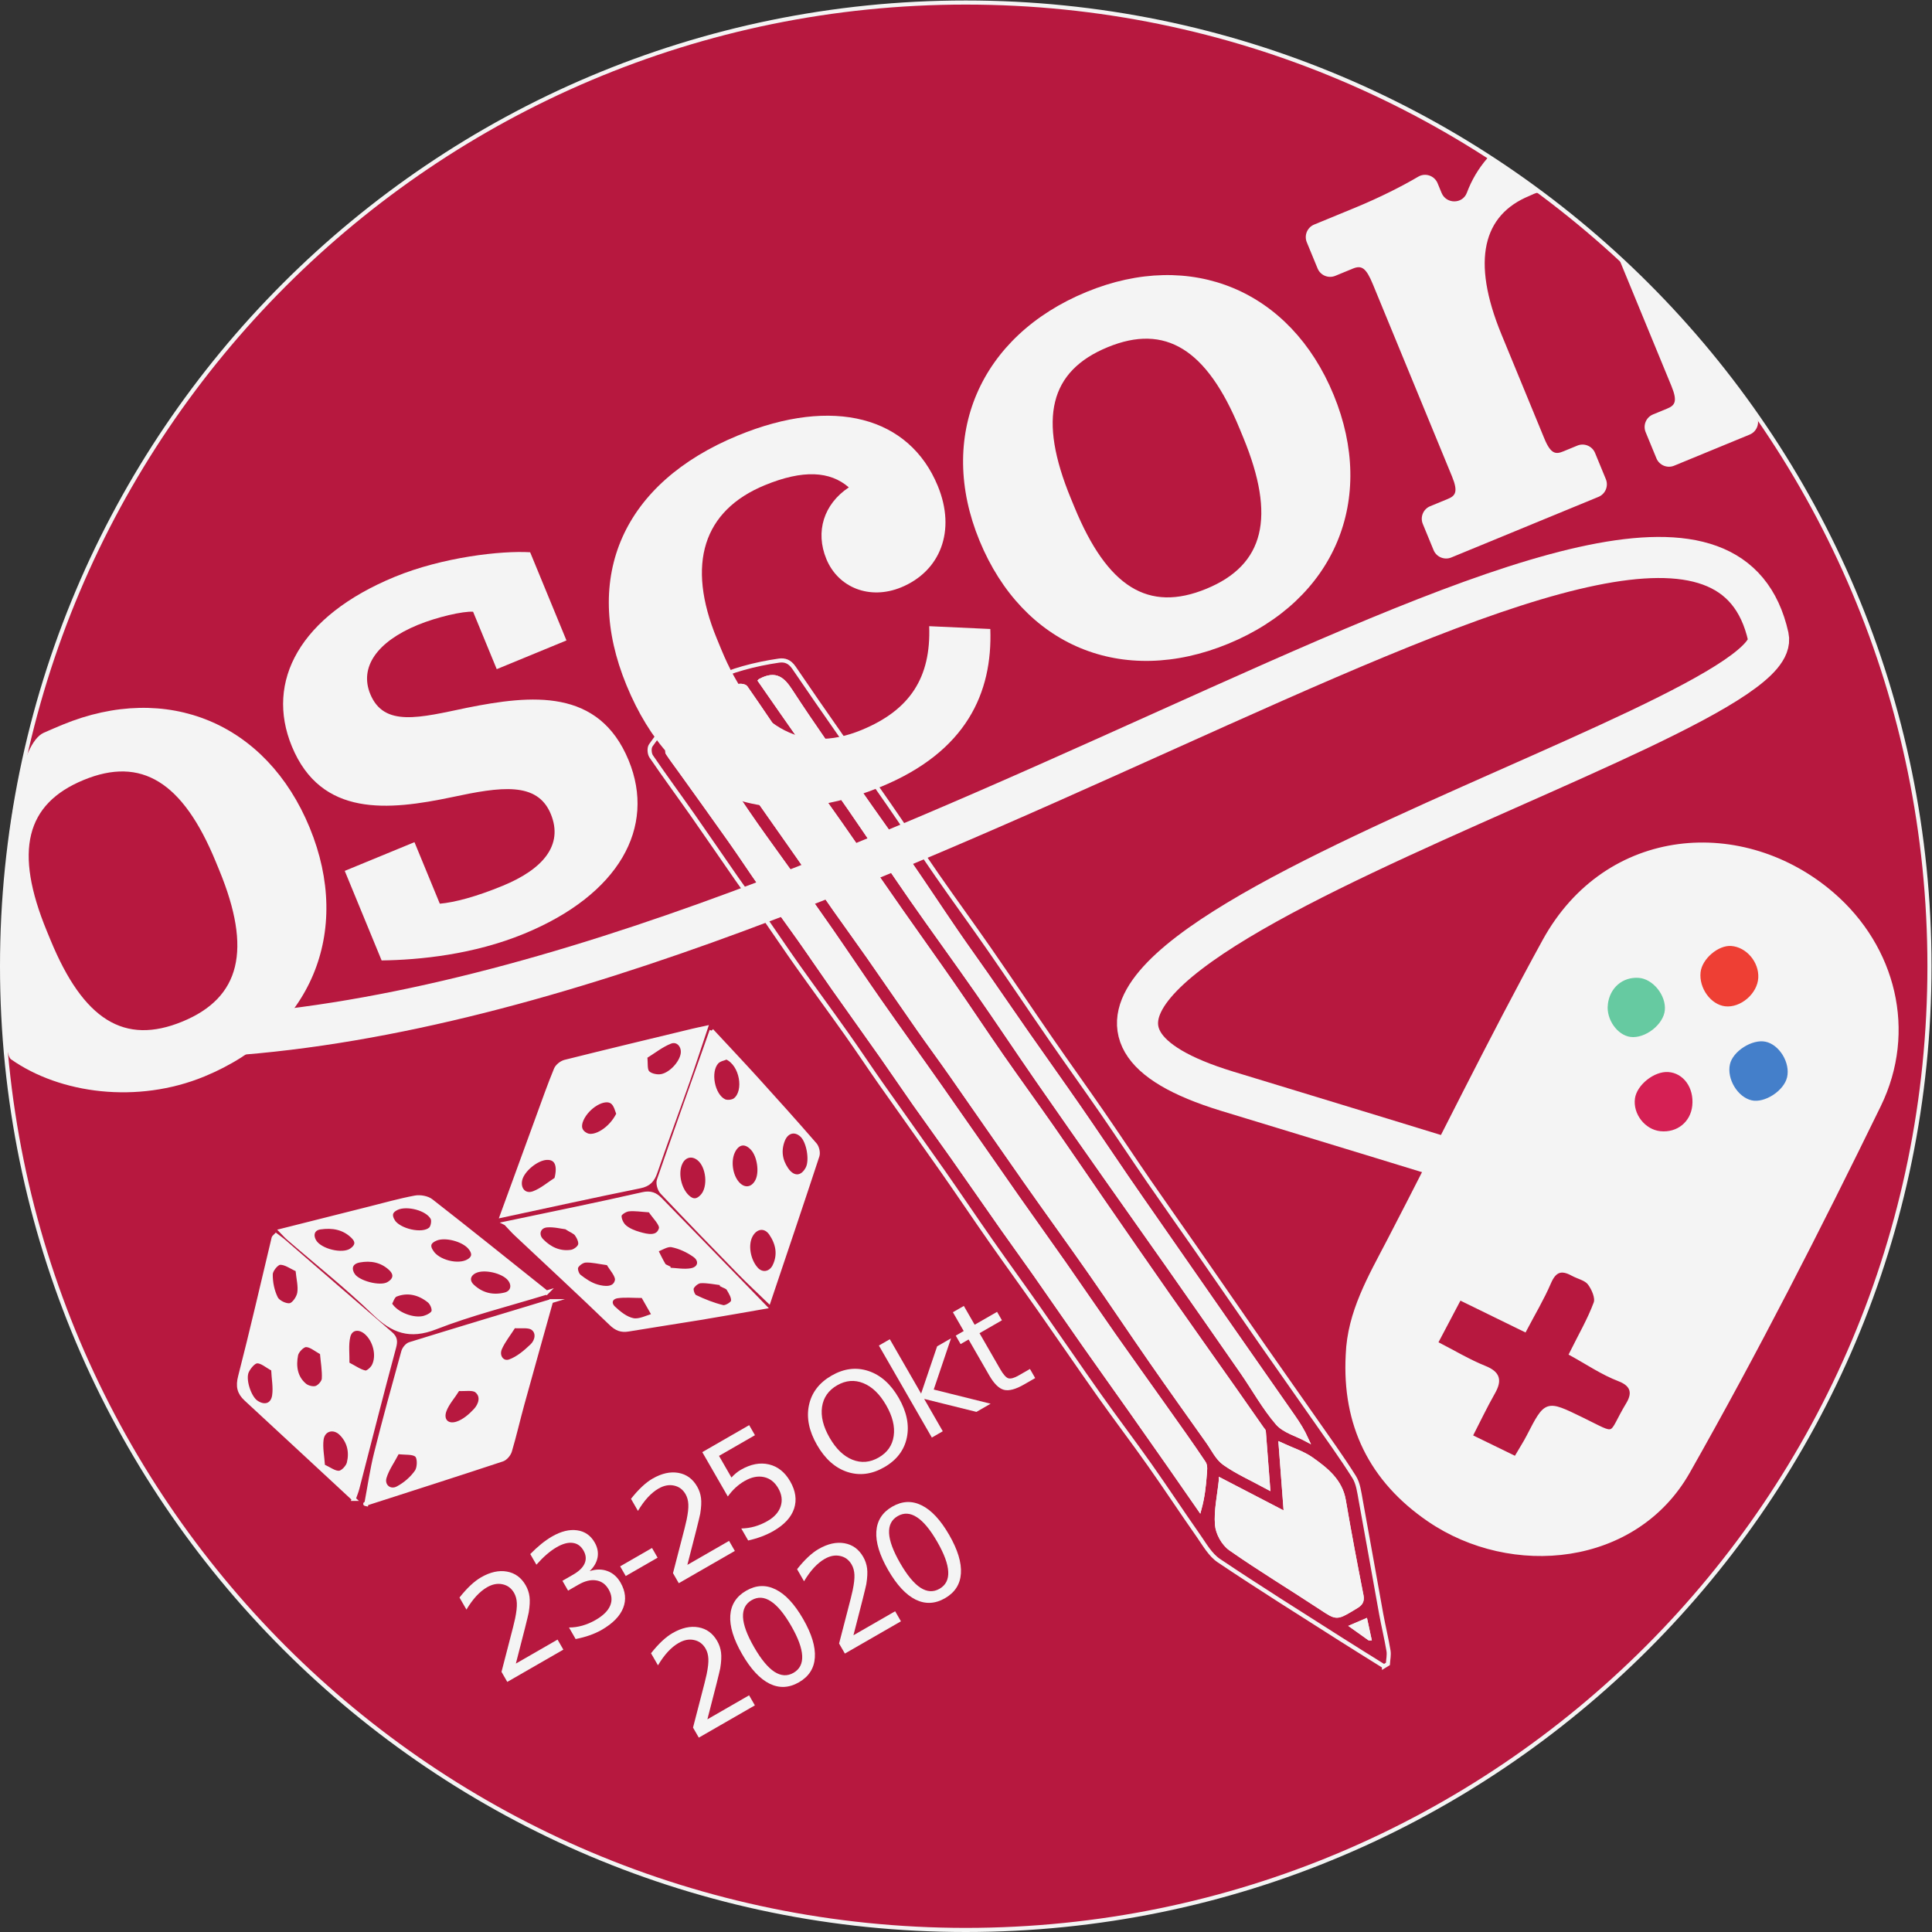 <?xml version="1.0" encoding="UTF-8" standalone="no"?>
<svg
   xmlns:dc="http://purl.org/dc/elements/1.1/"
   xmlns:cc="http://creativecommons.org/ns#"
   xmlns:rdf="http://www.w3.org/1999/02/22-rdf-syntax-ns#"
   xmlns:svg="http://www.w3.org/2000/svg"
   xmlns="http://www.w3.org/2000/svg"
   viewBox="0 0 626.84 626.84"
   height="626.84"
   width="626.84"
   xml:space="preserve"
   id="svg2"
   version="1.1"><rect x="0" y="0" width="626.84" height="626.84" fill="#333333" stroke="none"/><defs
     id="defs6" /><g
     transform="matrix(1.333,0,0,-1.333,0,626.84)"
     id="g10"><g
       transform="scale(0.1)"
       id="g12"><path
         id="path14"
         style="fill:#b7183f;fill-opacity:1;fill-rule:nonzero;stroke:none"
         d="M 2350.66,4696.32 C 1055.19,4696.32 5,3646.13 5,2350.66 5,1055.18 1055.19,5 2350.66,5 c 1295.47,0 2345.66,1050.18 2345.66,2345.66 0,1295.47 -1050.19,2345.66 -2345.66,2345.66" /><path
         id="path16"
         style="fill:none;stroke:#f4f4f4;stroke-width:10;stroke-linecap:butt;stroke-linejoin:miter;stroke-miterlimit:10;stroke-dasharray:none;stroke-opacity:1"
         d="M 2350.66,4696.32 C 1055.19,4696.32 5,3646.13 5,2350.66 5,1055.18 1055.19,5 2350.66,5 c 1295.47,0 2345.66,1050.18 2345.66,2345.66 0,1295.47 -1050.19,2345.66 -2345.66,2345.66 z" /><path
         id="path18"
         style="fill:#b7183f;fill-opacity:1;fill-rule:nonzero;stroke:none"
         d="m 3332.82,714.781 c -3.78,17.508 -6.22,28.84 -9.24,42.848 -11.13,-4.777 -20.16,-8.649 -31.8,-13.649 13.49,-9.601 24.45,-17.402 41.04,-29.199 z M 2971.6,1099.84 c -3.86,-37.54 -12.12,-73.45 -9.42,-108.531 1.57,-20.457 15.61,-46.149 32.77,-58.168 72.18,-50.512 148.07,-96.211 221.74,-144.852 35.42,-23.391 36.45,-24.66 73.67,-2.34 3.86,2.313 7.69,4.68 11.54,7.031 10,6.079 14.47,12.93 11.94,25.79 -15.16,77.199 -29.88,154.5 -43.11,232.03 -8.07,47.23 -42.75,74.82 -78.83,100.27 -20.9,14.74 -47.01,22.78 -74.78,35.7 4.41,-58.34 8.43,-111.52 12.79,-169.16 -54.86,28.49 -105.1,54.6 -158.31,82.23 z M 1850.09,3045.46 c 32.52,-46.73 65.25,-94.16 98.4,-141.32 39.71,-56.47 80.31,-112.38 119.55,-169.15 50.4,-72.92 99.23,-146.84 149.86,-219.62 52.72,-75.76 107.31,-150.32 160.09,-226.05 49.86,-71.52 98.03,-144.11 147.65,-215.79 56.3,-81.33 113.27,-162.26 170.14,-243.23 48.52,-69.07 97.5,-137.84 145.94,-206.95 61,-87.02 121.88,-174.12 182.38,-261.46 28.44,-41.07 52.64,-85.31 85.12,-123.14 16.39,-19.1 46.94,-27.11 71.08,-40.13 -9.59,21.08 -20.45,38.3 -32.09,55.03 -52.4,75.28 -105.08,150.39 -157.52,225.65 -58.31,83.67 -116.49,167.42 -174.69,251.16 -25.01,35.97 -50.11,71.9 -74.84,108.05 -38.48,56.25 -76.3,112.92 -115.1,168.97 -41.43,59.83 -83.81,119.07 -125.5,178.75 -33.17,47.5 -65.82,95.36 -98.92,142.92 -24.61,35.38 -49.95,70.31 -74.27,105.88 -39.19,57.31 -77.34,115.27 -116.78,172.42 -39.59,57.37 -80.51,113.91 -120.31,171.16 -55.66,80.08 -112.31,159.59 -165.39,241.23 -18.81,28.92 -36.09,46.49 -74.8,25.62 z m -184.42,-102.35 c -14.33,-22.15 -27.33,-41.75 -39.65,-61.74 -1.95,-3.18 -2.64,-9.18 -0.79,-11.99 9.64,-14.64 20.35,-28.64 30.58,-42.94 40.6,-56.71 81.43,-113.26 121.63,-170.24 26.18,-37.1 51.01,-75.08 77.15,-112.23 29.95,-42.57 60.96,-84.45 90.99,-126.97 27.9,-39.49 54.86,-79.58 82.68,-119.11 39.28,-55.81 79.16,-111.23 118.43,-167.04 26.98,-38.35 53.1,-77.26 80.08,-115.61 29.98,-42.6 60.75,-84.7 90.72,-127.31 41.35,-58.75 82.14,-117.86 123.44,-176.64 25.28,-35.99 51.32,-71.49 76.55,-107.5 40.8,-58.23 81.04,-116.84 121.87,-175.06 37.06,-52.86 74.67,-105.38 111.88,-158.15 31.68,-44.9 63.22,-89.89 94.69,-134.92 24.63,-35.24 49.07,-70.6 73.61,-105.92 7.82,28.62 10.83,55.69 12.82,82.82 0.72,9.73 2.65,21.84 -2.18,29.07 -30.88,46.24 -63.38,91.47 -95.55,136.91 -41.05,57.98 -82.59,115.64 -123.38,173.79 -40.48,57.72 -80.04,116.03 -120.46,173.79 -37.37,53.43 -75.58,106.33 -112.98,159.73 -63.06,90.02 -125.54,180.4 -188.69,270.35 -49.78,70.92 -100.57,141.18 -150.21,212.19 -39.09,55.91 -76.83,112.68 -115.68,168.74 -33.41,48.19 -67.44,95.99 -101.42,143.82 -27.2,38.29 -55.11,76.12 -82.04,114.59 -28.14,40.19 -55.07,81.16 -83.28,121.31 -29.04,41.33 -58.98,82.08 -90.81,126.26 z m 25.29,31.99 c 10.26,-14.05 15.92,-21.55 21.31,-29.21 39.65,-56.38 79.25,-112.8 118.86,-169.2 37.97,-54.04 76.04,-108.01 113.88,-162.15 29.36,-42.01 58.24,-84.33 87.7,-126.28 26.59,-37.87 53.98,-75.21 80.48,-113.13 41.18,-58.93 81.7,-118.29 122.89,-177.21 26.01,-37.21 53.05,-73.75 79.07,-110.96 60.5,-86.5 120.36,-173.41 181.04,-259.8 52.33,-74.51 105.93,-148.22 158.04,-222.87 49.89,-71.48 98.21,-143.96 147.92,-215.54 45.59,-65.64 92.05,-130.71 138.32,-195.91 12.7,-17.88 22.63,-39.76 39.92,-51.96 30.72,-21.66 66.1,-37.32 106.16,-59.09 -3.73,49.34 -7,93.08 -10.49,136.81 -0.15,1.92 -2.41,3.64 -3.69,5.47 -22.69,32.43 -45.29,64.93 -68.08,97.3 -53.22,75.56 -106.79,150.9 -159.76,226.63 -52.99,75.77 -105.52,151.84 -158.08,227.9 -42.06,60.86 -83.53,122.11 -125.87,182.78 -40.78,58.43 -82.79,116.07 -123.46,174.58 -39.67,57.09 -77.93,115.09 -117.56,172.22 -42.16,60.79 -85.41,120.9 -127.82,181.55 -48.75,69.72 -96.93,139.81 -145.69,209.53 -39.47,56.44 -79.84,112.31 -119.05,168.91 -37.66,54.33 -74.11,109.43 -111.96,163.63 -2.52,3.61 -14.12,5.43 -18.69,3.08 -35.1,-18.1 -69.5,-37.44 -105.39,-57.08 z M 3368.63,646.711 c -35.33,22.109 -70.83,43.969 -105.95,66.379 -98.96,63.16 -198.6,125.39 -295.92,190.769 -21.14,14.2 -34.87,39.262 -49.9,60.68 -40.03,57.051 -78.24,115.261 -118.42,172.221 -39.8,56.41 -81.71,111.47 -121.61,167.83 -49.64,70.11 -97.94,141.08 -147.26,211.4 -39.11,55.79 -79.21,110.93 -118.26,166.75 -39.13,55.95 -77.12,112.64 -116.28,168.57 -50.11,71.56 -101.08,142.58 -151.31,214.06 -28.19,40.11 -55.22,80.97 -83.56,120.98 -39.49,55.74 -80.01,110.82 -119.54,166.53 -26.65,37.57 -52.16,75.87 -78.53,113.62 -22.76,32.59 -46.28,64.7 -69.01,97.31 -35.6,51.08 -70.54,102.59 -106.29,153.56 -33.75,48.13 -68.68,95.5 -101.75,144.04 -4.52,6.65 -5.43,20.78 -1.03,26.89 26.59,36.97 53.03,74.4 83.7,108.24 37.3,41.15 87.6,64.8 141.65,79.89 28.24,7.89 57.25,13.87 86.31,18.08 14.25,2.07 26.24,-1.66 36.78,-17.18 75.97,-111.88 154.41,-222.22 231.53,-333.39 39.72,-57.25 77.84,-115.51 117.59,-172.75 41.8,-60.23 85.18,-119.45 126.95,-179.7 50.18,-72.39 99.09,-145.59 149.12,-218.07 40.91,-59.26 83.03,-117.76 123.93,-177.02 38.67,-56.04 76.14,-112.83 114.72,-168.92 36.95,-53.71 74.76,-106.87 111.96,-160.42 55.32,-79.68 110.28,-159.57 165.67,-239.2 41.08,-59.05 82.73,-117.74 123.89,-176.76 33.15,-47.54 67.29,-94.53 98.09,-143.45 10.09,-16.02 12.42,-37.07 15.96,-56.23 17.06,-92.361 33.13,-184.889 49.95,-277.291 5.45,-29.93 12.75,-59.551 17.78,-89.539 1.73,-10.352 -0.86,-21.391 -1.47,-32.11 -3.17,-1.921 -6.33,-3.851 -9.49,-5.769" /><path
         id="path20"
         style="fill:none;stroke:#f4f4f4;stroke-width:10;stroke-linecap:butt;stroke-linejoin:miter;stroke-miterlimit:10;stroke-dasharray:none;stroke-opacity:1"
         d="m 3332.82,714.781 c -3.78,17.508 -6.22,28.84 -9.24,42.848 -11.13,-4.777 -20.16,-8.649 -31.8,-13.649 13.49,-9.601 24.45,-17.402 41.04,-29.199 z M 2971.6,1099.84 c -3.86,-37.54 -12.12,-73.45 -9.42,-108.531 1.57,-20.457 15.61,-46.149 32.77,-58.168 72.18,-50.512 148.07,-96.211 221.74,-144.852 35.42,-23.391 36.45,-24.66 73.67,-2.34 3.86,2.313 7.69,4.68 11.54,7.031 10,6.079 14.47,12.93 11.94,25.79 -15.16,77.199 -29.88,154.5 -43.11,232.03 -8.07,47.23 -42.75,74.82 -78.83,100.27 -20.9,14.74 -47.01,22.78 -74.78,35.7 4.41,-58.34 8.43,-111.52 12.79,-169.16 -54.86,28.49 -105.1,54.6 -158.31,82.23 z M 1850.09,3045.46 c 32.52,-46.73 65.25,-94.16 98.4,-141.32 39.71,-56.47 80.31,-112.38 119.55,-169.15 50.4,-72.92 99.23,-146.84 149.86,-219.62 52.72,-75.76 107.31,-150.32 160.09,-226.05 49.86,-71.52 98.03,-144.11 147.65,-215.79 56.3,-81.33 113.27,-162.26 170.14,-243.23 48.52,-69.07 97.5,-137.84 145.94,-206.95 61,-87.02 121.88,-174.12 182.38,-261.46 28.44,-41.07 52.64,-85.31 85.12,-123.14 16.39,-19.1 46.94,-27.11 71.08,-40.13 -9.59,21.08 -20.45,38.3 -32.09,55.03 -52.4,75.28 -105.08,150.39 -157.52,225.65 -58.31,83.67 -116.49,167.42 -174.69,251.16 -25.01,35.97 -50.11,71.9 -74.84,108.05 -38.48,56.25 -76.3,112.92 -115.1,168.97 -41.43,59.83 -83.81,119.07 -125.5,178.75 -33.17,47.5 -65.82,95.36 -98.92,142.92 -24.61,35.38 -49.95,70.31 -74.27,105.88 -39.19,57.31 -77.34,115.27 -116.78,172.42 -39.59,57.37 -80.51,113.91 -120.31,171.16 -55.66,80.08 -112.31,159.59 -165.39,241.23 -18.81,28.92 -36.09,46.49 -74.8,25.62 z m -184.42,-102.35 c -14.33,-22.15 -27.33,-41.75 -39.65,-61.74 -1.95,-3.18 -2.64,-9.18 -0.79,-11.99 9.64,-14.64 20.35,-28.64 30.58,-42.94 40.6,-56.71 81.43,-113.26 121.63,-170.24 26.18,-37.1 51.01,-75.08 77.15,-112.23 29.95,-42.57 60.96,-84.45 90.99,-126.97 27.9,-39.49 54.86,-79.58 82.68,-119.11 39.28,-55.81 79.16,-111.23 118.43,-167.04 26.98,-38.35 53.1,-77.26 80.08,-115.61 29.98,-42.6 60.75,-84.7 90.72,-127.31 41.35,-58.75 82.14,-117.86 123.44,-176.64 25.28,-35.99 51.32,-71.49 76.55,-107.5 40.8,-58.23 81.04,-116.84 121.87,-175.06 37.06,-52.86 74.67,-105.38 111.88,-158.15 31.68,-44.9 63.22,-89.89 94.69,-134.92 24.63,-35.24 49.07,-70.6 73.61,-105.92 7.82,28.62 10.83,55.69 12.82,82.82 0.72,9.73 2.65,21.84 -2.18,29.07 -30.88,46.24 -63.38,91.47 -95.55,136.91 -41.05,57.98 -82.59,115.64 -123.38,173.79 -40.48,57.72 -80.04,116.03 -120.46,173.79 -37.37,53.43 -75.58,106.33 -112.98,159.73 -63.06,90.02 -125.54,180.4 -188.69,270.35 -49.78,70.92 -100.57,141.18 -150.21,212.19 -39.09,55.91 -76.83,112.68 -115.68,168.74 -33.41,48.19 -67.44,95.99 -101.42,143.82 -27.2,38.29 -55.11,76.12 -82.04,114.59 -28.14,40.19 -55.07,81.16 -83.28,121.31 -29.04,41.33 -58.98,82.08 -90.81,126.26 z m 25.29,31.99 c 10.26,-14.05 15.92,-21.55 21.31,-29.21 39.65,-56.38 79.25,-112.8 118.86,-169.2 37.97,-54.04 76.04,-108.01 113.88,-162.15 29.36,-42.01 58.24,-84.33 87.7,-126.28 26.59,-37.87 53.98,-75.21 80.48,-113.13 41.18,-58.93 81.7,-118.29 122.89,-177.21 26.01,-37.21 53.05,-73.75 79.07,-110.96 60.5,-86.5 120.36,-173.41 181.04,-259.8 52.33,-74.51 105.93,-148.22 158.04,-222.87 49.89,-71.48 98.21,-143.96 147.92,-215.54 45.59,-65.64 92.05,-130.71 138.32,-195.91 12.7,-17.88 22.63,-39.76 39.92,-51.96 30.72,-21.66 66.1,-37.32 106.16,-59.09 -3.73,49.34 -7,93.08 -10.49,136.81 -0.15,1.92 -2.41,3.64 -3.69,5.47 -22.69,32.43 -45.29,64.93 -68.08,97.3 -53.22,75.56 -106.79,150.9 -159.76,226.63 -52.99,75.77 -105.52,151.84 -158.08,227.9 -42.06,60.86 -83.53,122.11 -125.87,182.78 -40.78,58.43 -82.79,116.07 -123.46,174.58 -39.67,57.09 -77.93,115.09 -117.56,172.22 -42.16,60.79 -85.41,120.9 -127.82,181.55 -48.75,69.72 -96.93,139.81 -145.69,209.53 -39.47,56.44 -79.84,112.31 -119.05,168.91 -37.66,54.33 -74.11,109.43 -111.96,163.63 -2.52,3.61 -14.12,5.43 -18.69,3.08 -35.1,-18.1 -69.5,-37.44 -105.39,-57.08 z M 3368.63,646.711 c -35.33,22.109 -70.83,43.969 -105.95,66.379 -98.96,63.16 -198.6,125.39 -295.92,190.769 -21.14,14.2 -34.87,39.262 -49.9,60.68 -40.03,57.051 -78.24,115.261 -118.42,172.221 -39.8,56.41 -81.71,111.47 -121.61,167.83 -49.64,70.11 -97.94,141.08 -147.26,211.4 -39.11,55.79 -79.21,110.93 -118.26,166.75 -39.13,55.95 -77.12,112.64 -116.28,168.57 -50.11,71.56 -101.08,142.58 -151.31,214.06 -28.19,40.11 -55.22,80.97 -83.56,120.98 -39.49,55.74 -80.01,110.82 -119.54,166.53 -26.65,37.57 -52.16,75.87 -78.53,113.62 -22.76,32.59 -46.28,64.7 -69.01,97.31 -35.6,51.08 -70.54,102.59 -106.29,153.56 -33.75,48.13 -68.68,95.5 -101.75,144.04 -4.52,6.65 -5.43,20.78 -1.03,26.89 26.59,36.97 53.03,74.4 83.7,108.24 37.3,41.15 87.6,64.8 141.65,79.89 28.24,7.89 57.25,13.87 86.31,18.08 14.25,2.07 26.24,-1.66 36.78,-17.18 75.97,-111.88 154.41,-222.22 231.53,-333.39 39.72,-57.25 77.84,-115.51 117.59,-172.75 41.8,-60.23 85.18,-119.45 126.95,-179.7 50.18,-72.39 99.09,-145.59 149.12,-218.07 40.91,-59.26 83.03,-117.76 123.93,-177.02 38.67,-56.04 76.14,-112.83 114.72,-168.92 36.95,-53.71 74.76,-106.87 111.96,-160.42 55.32,-79.68 110.28,-159.57 165.67,-239.2 41.08,-59.05 82.73,-117.74 123.89,-176.76 33.15,-47.54 67.29,-94.53 98.09,-143.45 10.09,-16.02 12.42,-37.07 15.96,-56.23 17.06,-92.361 33.13,-184.889 49.95,-277.291 5.45,-29.93 12.75,-59.551 17.78,-89.539 1.73,-10.352 -0.86,-21.391 -1.47,-32.11 -3.17,-1.921 -6.33,-3.851 -9.49,-5.769 z" /><path
         id="path22"
         style="fill:#f4f4f4;fill-opacity:1;fill-rule:nonzero;stroke:none"
         d="m 1690.96,2975.1 c 35.89,19.64 70.29,38.98 105.39,57.08 4.57,2.35 16.17,0.53 18.69,-3.08 37.85,-54.2 74.3,-109.3 111.96,-163.63 39.21,-56.6 79.58,-112.47 119.05,-168.91 48.76,-69.72 96.94,-139.81 145.69,-209.53 42.41,-60.65 85.66,-120.76 127.82,-181.55 39.63,-57.13 77.89,-115.13 117.56,-172.22 40.67,-58.51 82.68,-116.15 123.46,-174.58 42.34,-60.67 83.81,-121.92 125.87,-182.78 52.56,-76.06 105.09,-152.13 158.08,-227.9 52.97,-75.73 106.54,-151.07 159.76,-226.63 22.79,-32.37 45.39,-64.87 68.08,-97.3 1.28,-1.83 3.54,-3.55 3.69,-5.47 3.49,-43.73 6.76,-87.47 10.49,-136.81 -40.06,21.77 -75.44,37.43 -106.16,59.09 -17.29,12.2 -27.22,34.08 -39.92,51.96 -46.27,65.2 -92.73,130.27 -138.32,195.91 -49.71,71.58 -98.03,144.06 -147.92,215.54 -52.11,74.65 -105.71,148.36 -158.04,222.87 -60.68,86.39 -120.54,173.3 -181.04,259.8 -26.02,37.21 -53.06,73.75 -79.07,110.96 -41.19,58.92 -81.71,118.28 -122.89,177.21 -26.5,37.92 -53.89,75.26 -80.48,113.13 -29.46,41.95 -58.34,84.27 -87.7,126.28 -37.84,54.14 -75.91,108.11 -113.88,162.15 -39.61,56.4 -79.21,112.82 -118.86,169.2 -5.39,7.66 -11.05,15.16 -21.31,29.21" /><path
         id="path24"
         style="fill:none;stroke:#f4f4f4;stroke-width:10;stroke-linecap:butt;stroke-linejoin:miter;stroke-miterlimit:10;stroke-dasharray:none;stroke-opacity:1"
         d="m 1690.96,2975.1 c 35.89,19.64 70.29,38.98 105.39,57.08 4.57,2.35 16.17,0.53 18.69,-3.08 37.85,-54.2 74.3,-109.3 111.96,-163.63 39.21,-56.6 79.58,-112.47 119.05,-168.91 48.76,-69.72 96.94,-139.81 145.69,-209.53 42.41,-60.65 85.66,-120.76 127.82,-181.55 39.63,-57.13 77.89,-115.13 117.56,-172.22 40.67,-58.51 82.68,-116.15 123.46,-174.58 42.34,-60.67 83.81,-121.92 125.87,-182.78 52.56,-76.06 105.09,-152.13 158.08,-227.9 52.97,-75.73 106.54,-151.07 159.76,-226.63 22.79,-32.37 45.39,-64.87 68.08,-97.3 1.28,-1.83 3.54,-3.55 3.69,-5.47 3.49,-43.73 6.76,-87.47 10.49,-136.81 -40.06,21.77 -75.44,37.43 -106.16,59.09 -17.29,12.2 -27.22,34.08 -39.92,51.96 -46.27,65.2 -92.73,130.27 -138.32,195.91 -49.71,71.58 -98.03,144.06 -147.92,215.54 -52.11,74.65 -105.71,148.36 -158.04,222.87 -60.68,86.39 -120.54,173.3 -181.04,259.8 -26.02,37.21 -53.06,73.75 -79.07,110.96 -41.19,58.92 -81.71,118.28 -122.89,177.21 -26.5,37.92 -53.89,75.26 -80.48,113.13 -29.46,41.95 -58.34,84.27 -87.7,126.28 -37.84,54.14 -75.91,108.11 -113.88,162.15 -39.61,56.4 -79.21,112.82 -118.86,169.2 -5.39,7.66 -11.05,15.16 -21.31,29.21 z" /><path
         id="path26"
         style="fill:#f4f4f4;fill-opacity:1;fill-rule:nonzero;stroke:none"
         d="m 1665.67,2943.11 c 31.83,-44.18 61.77,-84.93 90.81,-126.26 28.21,-40.15 55.14,-81.12 83.28,-121.31 26.93,-38.47 54.84,-76.3 82.04,-114.59 33.98,-47.83 68.01,-95.63 101.42,-143.82 38.85,-56.06 76.59,-112.83 115.68,-168.74 49.64,-71.01 100.43,-141.27 150.21,-212.19 63.15,-89.95 125.63,-180.33 188.69,-270.35 37.4,-53.4 75.61,-106.3 112.98,-159.73 40.42,-57.76 79.98,-116.07 120.46,-173.79 40.79,-58.15 82.33,-115.81 123.38,-173.79 32.17,-45.44 64.67,-90.67 95.55,-136.91 4.83,-7.23 2.9,-19.34 2.18,-29.07 -1.99,-27.13 -5,-54.2 -12.82,-82.82 -24.54,35.32 -48.98,70.68 -73.61,105.92 -31.47,45.03 -63.01,90.02 -94.69,134.92 -37.21,52.77 -74.82,105.29 -111.88,158.15 -40.83,58.22 -81.07,116.83 -121.87,175.06 -25.23,36.01 -51.27,71.51 -76.55,107.5 -41.3,58.78 -82.09,117.89 -123.44,176.64 -29.97,42.61 -60.74,84.71 -90.72,127.31 -26.98,38.35 -53.1,77.26 -80.08,115.61 -39.27,55.81 -79.15,111.23 -118.43,167.04 -27.82,39.53 -54.78,79.62 -82.68,119.11 -30.03,42.52 -61.04,84.4 -90.99,126.97 -26.14,37.15 -50.97,75.13 -77.15,112.23 -40.2,56.98 -81.03,113.53 -121.63,170.24 -10.23,14.3 -20.94,28.3 -30.58,42.94 -1.85,2.81 -1.16,8.81 0.79,11.99 12.32,19.99 25.32,39.59 39.65,61.74" /><path
         id="path28"
         style="fill:none;stroke:#f4f4f4;stroke-width:10;stroke-linecap:butt;stroke-linejoin:miter;stroke-miterlimit:10;stroke-dasharray:none;stroke-opacity:1"
         d="m 1665.67,2943.11 c 31.83,-44.18 61.77,-84.93 90.81,-126.26 28.21,-40.15 55.14,-81.12 83.28,-121.31 26.93,-38.47 54.84,-76.3 82.04,-114.59 33.98,-47.83 68.01,-95.63 101.42,-143.82 38.85,-56.06 76.59,-112.83 115.68,-168.74 49.64,-71.01 100.43,-141.27 150.21,-212.19 63.15,-89.95 125.63,-180.33 188.69,-270.35 37.4,-53.4 75.61,-106.3 112.98,-159.73 40.42,-57.76 79.98,-116.07 120.46,-173.79 40.79,-58.15 82.33,-115.81 123.38,-173.79 32.17,-45.44 64.67,-90.67 95.55,-136.91 4.83,-7.23 2.9,-19.34 2.18,-29.07 -1.99,-27.13 -5,-54.2 -12.82,-82.82 -24.54,35.32 -48.98,70.68 -73.61,105.92 -31.47,45.03 -63.01,90.02 -94.69,134.92 -37.21,52.77 -74.82,105.29 -111.88,158.15 -40.83,58.22 -81.07,116.83 -121.87,175.06 -25.23,36.01 -51.27,71.51 -76.55,107.5 -41.3,58.78 -82.09,117.89 -123.44,176.64 -29.97,42.61 -60.74,84.71 -90.72,127.31 -26.98,38.35 -53.1,77.26 -80.08,115.61 -39.27,55.81 -79.15,111.23 -118.43,167.04 -27.82,39.53 -54.78,79.62 -82.68,119.11 -30.03,42.52 -61.04,84.4 -90.99,126.97 -26.14,37.15 -50.97,75.13 -77.15,112.23 -40.2,56.98 -81.03,113.53 -121.63,170.24 -10.23,14.3 -20.94,28.3 -30.58,42.94 -1.85,2.81 -1.16,8.81 0.79,11.99 12.32,19.99 25.32,39.59 39.65,61.74 z" /><path
         id="path30"
         style="fill:#f4f4f4;fill-opacity:1;fill-rule:nonzero;stroke:none"
         d="m 1850.09,3045.46 c 38.71,20.87 55.99,3.3 74.8,-25.62 53.08,-81.64 109.73,-161.15 165.39,-241.23 39.8,-57.25 80.72,-113.79 120.31,-171.16 39.44,-57.15 77.59,-115.11 116.78,-172.42 24.32,-35.57 49.66,-70.5 74.27,-105.88 33.1,-47.56 65.75,-95.42 98.92,-142.92 41.69,-59.68 84.07,-118.92 125.5,-178.75 38.8,-56.05 76.62,-112.72 115.1,-168.97 24.73,-36.15 49.83,-72.08 74.84,-108.05 58.2,-83.74 116.38,-167.49 174.69,-251.16 52.44,-75.26 105.12,-150.37 157.52,-225.65 11.64,-16.73 22.5,-33.95 32.09,-55.03 -24.14,13.02 -54.69,21.03 -71.08,40.13 -32.48,37.83 -56.68,82.07 -85.12,123.14 -60.5,87.34 -121.38,174.44 -182.38,261.46 -48.44,69.11 -97.42,137.88 -145.94,206.95 -56.87,80.97 -113.84,161.9 -170.14,243.23 -49.62,71.68 -97.79,144.27 -147.65,215.79 -52.78,75.73 -107.37,150.29 -160.09,226.05 -50.63,72.78 -99.46,146.7 -149.86,219.62 -39.24,56.77 -79.84,112.68 -119.55,169.15 -33.15,47.16 -65.88,94.59 -98.4,141.32" /><path
         id="path32"
         style="fill:none;stroke:#f4f4f4;stroke-width:10;stroke-linecap:butt;stroke-linejoin:miter;stroke-miterlimit:10;stroke-dasharray:none;stroke-opacity:1"
         d="m 1850.09,3045.46 c 38.71,20.87 55.99,3.3 74.8,-25.62 53.08,-81.64 109.73,-161.15 165.39,-241.23 39.8,-57.25 80.72,-113.79 120.31,-171.16 39.44,-57.15 77.59,-115.11 116.78,-172.42 24.32,-35.57 49.66,-70.5 74.27,-105.88 33.1,-47.56 65.75,-95.42 98.92,-142.92 41.69,-59.68 84.07,-118.92 125.5,-178.75 38.8,-56.05 76.62,-112.72 115.1,-168.97 24.73,-36.15 49.83,-72.08 74.84,-108.05 58.2,-83.74 116.38,-167.49 174.69,-251.16 52.44,-75.26 105.12,-150.37 157.52,-225.65 11.64,-16.73 22.5,-33.95 32.09,-55.03 -24.14,13.02 -54.69,21.03 -71.08,40.13 -32.48,37.83 -56.68,82.07 -85.12,123.14 -60.5,87.34 -121.38,174.44 -182.38,261.46 -48.44,69.11 -97.42,137.88 -145.94,206.95 -56.87,80.97 -113.84,161.9 -170.14,243.23 -49.62,71.68 -97.79,144.27 -147.65,215.79 -52.78,75.73 -107.37,150.29 -160.09,226.05 -50.63,72.78 -99.46,146.7 -149.86,219.62 -39.24,56.77 -79.84,112.68 -119.55,169.15 -33.15,47.16 -65.88,94.59 -98.4,141.32 z" /><path
         id="path34"
         style="fill:#f4f4f4;fill-opacity:1;fill-rule:nonzero;stroke:none"
         d="m 2971.6,1099.84 c 53.21,-27.63 103.45,-53.74 158.31,-82.23 -4.36,57.64 -8.38,110.82 -12.79,169.16 27.77,-12.92 53.88,-20.96 74.78,-35.7 36.08,-25.45 70.76,-53.04 78.83,-100.27 13.23,-77.53 27.95,-154.831 43.11,-232.03 2.53,-12.86 -1.94,-19.711 -11.94,-25.79 -3.85,-2.351 -7.68,-4.718 -11.54,-7.031 -37.22,-22.32 -38.25,-21.051 -73.67,2.34 -73.67,48.641 -149.56,94.34 -221.74,144.852 -17.16,12.019 -31.2,37.711 -32.77,58.168 -2.7,35.081 5.56,70.991 9.42,108.531" /><path
         id="path36"
         style="fill:none;stroke:#f4f4f4;stroke-width:10;stroke-linecap:butt;stroke-linejoin:miter;stroke-miterlimit:10;stroke-dasharray:none;stroke-opacity:1"
         d="m 2971.6,1099.84 c 53.21,-27.63 103.45,-53.74 158.31,-82.23 -4.36,57.64 -8.38,110.82 -12.79,169.16 27.77,-12.92 53.88,-20.96 74.78,-35.7 36.08,-25.45 70.76,-53.04 78.83,-100.27 13.23,-77.53 27.95,-154.831 43.11,-232.03 2.53,-12.86 -1.94,-19.711 -11.94,-25.79 -3.85,-2.351 -7.68,-4.718 -11.54,-7.031 -37.22,-22.32 -38.25,-21.051 -73.67,2.34 -73.67,48.641 -149.56,94.34 -221.74,144.852 -17.16,12.019 -31.2,37.711 -32.77,58.168 -2.7,35.081 5.56,70.991 9.42,108.531 z" /><path
         id="path38"
         style="fill:#f4f4f4;fill-opacity:1;fill-rule:nonzero;stroke:none"
         d="m 3332.82,714.781 c -16.59,11.797 -27.55,19.598 -41.04,29.199 11.64,5 20.67,8.872 31.8,13.649 3.02,-14.008 5.46,-25.34 9.24,-42.848" /><path
         id="path40"
         style="fill:none;stroke:#f4f4f4;stroke-width:10;stroke-linecap:butt;stroke-linejoin:miter;stroke-miterlimit:10;stroke-dasharray:none;stroke-opacity:1"
         d="m 3332.82,714.781 c -16.59,11.797 -27.55,19.598 -41.04,29.199 11.64,5 20.67,8.872 31.8,13.649 3.02,-14.008 5.46,-25.34 9.24,-42.848 z" /><path
         id="path42"
         style="fill:#f4f4f4;fill-opacity:1;fill-rule:nonzero;stroke:none"
         d="m 1505.28,1991.3 c -3.03,6.21 -5.82,22.3 -15.31,29.23 -18.83,13.73 -59.67,-10.7 -74.11,-42.32 -7.12,-15.57 -6.11,-29.9 11.48,-38.4 19.79,-9.56 59.74,13.59 77.94,51.49 z m 65.26,139.26 c 1.85,-16.94 -0.58,-30.9 5.29,-38.11 5.74,-7.07 20.18,-10.56 30.37,-9.8 24.19,1.78 52.47,31.82 55.66,55.46 2.59,19.21 -12.32,35.88 -30.31,28.86 -21.4,-8.35 -40.12,-23.55 -61.01,-36.41 z m -216.42,-298.27 c 9.06,34.18 0.53,53.48 -24.16,51.93 -24.26,-1.52 -57.74,-29.1 -63.58,-52.38 -5.89,-23.46 10.08,-41.99 32.61,-33.6 19.85,7.39 36.86,22.4 55.13,34.05 z m -132.2,-88.55 c 30.65,83.99 59.11,162.17 87.71,240.29 14.17,38.7 27.82,77.62 43.51,115.7 3.28,7.94 13.67,16.09 22.25,18.25 103.3,25.86 206.86,50.62 310.37,75.63 9.27,2.24 18.63,4.12 32.09,7.07 -15.48,-45.97 -29.21,-88.42 -44.04,-130.47 -25.94,-73.57 -53.2,-146.68 -78.46,-220.48 -6.78,-19.79 -15.92,-30.28 -37.79,-34.69 -110.25,-22.26 -220.09,-46.54 -335.64,-71.3" /><path
         id="path44"
         style="fill:none;stroke:#f4f4f4;stroke-width:10;stroke-linecap:butt;stroke-linejoin:miter;stroke-miterlimit:10;stroke-dasharray:none;stroke-opacity:1"
         d="m 1505.28,1991.3 c -3.03,6.21 -5.82,22.3 -15.31,29.23 -18.83,13.73 -59.67,-10.7 -74.11,-42.32 -7.12,-15.57 -6.11,-29.9 11.48,-38.4 19.79,-9.56 59.74,13.59 77.94,51.49 z m 65.26,139.26 c 1.85,-16.94 -0.58,-30.9 5.29,-38.11 5.74,-7.07 20.18,-10.56 30.37,-9.8 24.19,1.78 52.47,31.82 55.66,55.46 2.59,19.21 -12.32,35.88 -30.31,28.86 -21.4,-8.35 -40.12,-23.55 -61.01,-36.41 z m -216.42,-298.27 c 9.06,34.18 0.53,53.48 -24.16,51.93 -24.26,-1.52 -57.74,-29.1 -63.58,-52.38 -5.89,-23.46 10.08,-41.99 32.61,-33.6 19.85,7.39 36.86,22.4 55.13,34.05 z m -132.2,-88.55 c 30.65,83.99 59.11,162.17 87.71,240.29 14.17,38.7 27.82,77.62 43.51,115.7 3.28,7.94 13.67,16.09 22.25,18.25 103.3,25.86 206.86,50.62 310.37,75.63 9.27,2.24 18.63,4.12 32.09,7.07 -15.48,-45.97 -29.21,-88.42 -44.04,-130.47 -25.94,-73.57 -53.2,-146.68 -78.46,-220.48 -6.78,-19.79 -15.92,-30.28 -37.79,-34.69 -110.25,-22.26 -220.09,-46.54 -335.64,-71.3 z" /><path
         id="path46"
         style="fill:#f4f4f4;fill-opacity:1;fill-rule:nonzero;stroke:none"
         d="m 1115.06,1321.79 c -12.83,-19.65 -26.24,-34.46 -32.96,-51.85 -9.25,-23.93 6.1,-40.58 30.77,-32.38 16.55,5.5 31.95,18.68 44.17,31.84 12.64,13.61 19.52,34.6 3.14,48.01 -9.17,7.52 -28.04,3.18 -45.12,4.38 z M 967.586,1168.24 c -12.313,-23.3 -25.574,-41.43 -31.609,-61.72 -6.184,-20.78 12.816,-36.62 31.98,-26.55 17.844,9.37 34.883,24.01 46.293,40.48 6.64,9.59 7.17,33.25 0.23,39.89 -8.6,8.22 -27.792,5.37 -46.894,7.9 z m 283.074,306.49 c -12.91,-20.28 -25.93,-36.22 -33.81,-54.38 -8.2,-18.93 5.82,-38 23.99,-31.45 20.08,7.22 38.17,22.77 54.06,37.91 12.23,11.65 16.49,32.12 1.95,42.84 -10.19,7.5 -28.74,3.65 -46.19,5.08 z m 90.65,60.7 c -24.21,-86.62 -47.33,-168.56 -69.93,-250.64 -10.43,-37.87 -19.12,-76.23 -30.28,-113.86 -2.44,-8.23 -10.76,-18.23 -18.56,-20.81 -110.93,-36.7 -222.23,-72.26 -333.466,-108.04 -0.738,-0.25 -1.746,0.32 2.512,-0.6 7.84,41.43 13.738,83.4 23.957,124.28 20.648,82.64 43.387,164.76 66.121,246.85 1.977,7.14 9.18,16.14 15.84,18.2 113.126,35.05 226.556,69.14 343.806,104.62" /><path
         id="path48"
         style="fill:none;stroke:#f4f4f4;stroke-width:10;stroke-linecap:butt;stroke-linejoin:miter;stroke-miterlimit:10;stroke-dasharray:none;stroke-opacity:1"
         d="m 1115.06,1321.79 c -12.83,-19.65 -26.24,-34.46 -32.96,-51.85 -9.25,-23.93 6.1,-40.58 30.77,-32.38 16.55,5.5 31.95,18.68 44.17,31.84 12.64,13.61 19.52,34.6 3.14,48.01 -9.17,7.52 -28.04,3.18 -45.12,4.38 z M 967.586,1168.24 c -12.313,-23.3 -25.574,-41.43 -31.609,-61.72 -6.184,-20.78 12.816,-36.62 31.98,-26.55 17.844,9.37 34.883,24.01 46.293,40.48 6.64,9.59 7.17,33.25 0.23,39.89 -8.6,8.22 -27.792,5.37 -46.894,7.9 z m 283.074,306.49 c -12.91,-20.28 -25.93,-36.22 -33.81,-54.38 -8.2,-18.93 5.82,-38 23.99,-31.45 20.08,7.22 38.17,22.77 54.06,37.91 12.23,11.65 16.49,32.12 1.95,42.84 -10.19,7.5 -28.74,3.65 -46.19,5.08 z m 90.65,60.7 c -24.21,-86.62 -47.33,-168.56 -69.93,-250.64 -10.43,-37.87 -19.12,-76.23 -30.28,-113.86 -2.44,-8.23 -10.76,-18.23 -18.56,-20.81 -110.93,-36.7 -222.23,-72.26 -333.466,-108.04 -0.738,-0.25 -1.746,0.32 2.512,-0.6 7.84,41.43 13.738,83.4 23.957,124.28 20.648,82.64 43.387,164.76 66.121,246.85 1.977,7.14 9.18,16.14 15.84,18.2 113.126,35.05 226.556,69.14 343.806,104.62 z" /><path
         id="path50"
         style="fill:#f4f4f4;fill-opacity:1;fill-rule:nonzero;stroke:none"
         d="m 1965.9,1858.97 c 10.08,19.76 2.17,65.16 -13.99,80.36 -16.75,15.76 -37.58,10.7 -46.47,-12.24 -9.66,-24.91 -6.31,-48.82 8.82,-70.94 16.26,-23.78 38.71,-22.54 51.64,2.82 z m -310.1,11.98 c -10.96,-24.76 -2.54,-62.6 17.4,-81.5 13.28,-12.59 24.99,-10.82 36.47,2 19.34,21.62 14.61,71.9 -8.54,90.76 -16.68,13.59 -36.51,8.66 -45.33,-11.26 z m 112.9,257.75 c -5.51,-2.41 -17.73,-4.19 -24.17,-11.24 -21.19,-23.2 -10.05,-81.48 18.14,-95.09 7.03,-3.39 20.51,-1.93 26.69,2.87 26.91,20.92 16.71,86.78 -20.66,103.46 z m 16.45,-227.1 c -12.33,-23.31 -7.43,-60.75 10.52,-80.33 15.93,-17.37 36.82,-14.26 47.57,7.09 10.47,20.81 4.86,60.12 -11.17,78.2 -16.6,18.72 -35.45,16.73 -46.92,-4.96 z m 100.14,-280.58 c 13.39,28.05 7.78,54.86 -8.65,79.04 -14.19,20.88 -37.75,17.5 -49.68,-5.33 -11.66,-22.29 -5.68,-59 13.1,-80.51 14.06,-16.11 35.22,-12.91 45.23,6.8 z m -153.26,572.93 c 39.16,-42.16 74.87,-79.92 109.79,-118.39 47.72,-52.6 95.19,-105.45 141.74,-159.08 5.48,-6.32 8.52,-19.53 5.96,-27.33 -38.23,-116.51 -77.59,-232.65 -118.22,-353.43 -24.45,23.69 -48.1,45.56 -70.57,68.57 -63.49,65.02 -126.82,130.21 -189.23,196.26 -6.27,6.63 -10.56,21.23 -7.77,29.38 35.48,103.42 72.43,206.34 109,309.38 5.93,16.72 11.81,33.45 19.3,54.64" /><path
         id="path52"
         style="fill:none;stroke:#f4f4f4;stroke-width:10;stroke-linecap:butt;stroke-linejoin:miter;stroke-miterlimit:10;stroke-dasharray:none;stroke-opacity:1"
         d="m 1965.9,1858.97 c 10.08,19.76 2.17,65.16 -13.99,80.36 -16.75,15.76 -37.58,10.7 -46.47,-12.24 -9.66,-24.91 -6.31,-48.82 8.82,-70.94 16.26,-23.78 38.71,-22.54 51.64,2.82 z m -310.1,11.98 c -10.96,-24.76 -2.54,-62.6 17.4,-81.5 13.28,-12.59 24.99,-10.82 36.47,2 19.34,21.62 14.61,71.9 -8.54,90.76 -16.68,13.59 -36.51,8.66 -45.33,-11.26 z m 112.9,257.75 c -5.51,-2.41 -17.73,-4.19 -24.17,-11.24 -21.19,-23.2 -10.05,-81.48 18.14,-95.09 7.03,-3.39 20.51,-1.93 26.69,2.87 26.91,20.92 16.71,86.78 -20.66,103.46 z m 16.45,-227.1 c -12.33,-23.31 -7.43,-60.75 10.52,-80.33 15.93,-17.37 36.82,-14.26 47.57,7.09 10.47,20.81 4.86,60.12 -11.17,78.2 -16.6,18.72 -35.45,16.73 -46.92,-4.96 z m 100.14,-280.58 c 13.39,28.05 7.78,54.86 -8.65,79.04 -14.19,20.88 -37.75,17.5 -49.68,-5.33 -11.66,-22.29 -5.68,-59 13.1,-80.51 14.06,-16.11 35.22,-12.91 45.23,6.8 z m -153.26,572.93 c 39.16,-42.16 74.87,-79.92 109.79,-118.39 47.72,-52.6 95.19,-105.45 141.74,-159.08 5.48,-6.32 8.52,-19.53 5.96,-27.33 -38.23,-116.51 -77.59,-232.65 -118.22,-353.43 -24.45,23.69 -48.1,45.56 -70.57,68.57 -63.49,65.02 -126.82,130.21 -189.23,196.26 -6.27,6.63 -10.56,21.23 -7.77,29.38 35.48,103.42 72.43,206.34 109,309.38 5.93,16.72 11.81,33.45 19.3,54.64 z" /><path
         id="path54"
         style="fill:#f4f4f4;fill-opacity:1;fill-rule:nonzero;stroke:none"
         d="m 664.793,1369.96 c -15.355,8.17 -27.262,19.38 -38.902,19.11 -8.633,-0.19 -19.778,-13.9 -24.758,-24.05 -9.43,-19.23 5.125,-63.45 22.117,-75.44 20.176,-14.25 40.609,-8.19 44.129,16.29 2.879,20.06 -1.375,41.14 -2.586,64.09 z m 180.805,12.72 c 17.711,-9.13 29.828,-18.17 43.242,-20.97 5.816,-1.22 17.262,8.95 21.055,16.51 12.644,25.17 2.648,63.02 -19.36,81.44 -16.996,14.22 -37.754,11.02 -42.808,-10.27 -4.832,-20.38 -1.707,-42.64 -2.129,-66.71 z m -62.047,27.17 c -14.602,7.69 -26.707,18.82 -38.785,18.79 -8.411,-0.01 -22.219,-14.27 -24.149,-24.03 -5.336,-27.07 -1.957,-54.68 21.071,-73.94 6.828,-5.7 20.265,-9.04 28.214,-6.32 8.032,2.77 17.911,14.13 18.364,22.2 1.121,20.07 -2.661,40.41 -4.715,63.3 z m 2.551,-276.03 c 15.793,-7.03 28.105,-17.06 39.503,-16.12 8.754,0.73 21.125,14.11 23.555,23.93 6.465,26.16 1.067,51.92 -18.847,71.71 -18.258,18.13 -44.286,10.85 -47.665,-14.64 -2.648,-19.96 1.883,-40.88 3.454,-64.88 z m -61.922,478.13 c -15.379,6.73 -29.27,17.54 -42.657,16.95 -8.378,-0.37 -22.437,-17.8 -22.597,-27.76 -0.324,-19.71 3.992,-41.17 12.789,-58.7 4.816,-9.61 23.851,-18.81 34.34,-16.84 9.375,1.77 20.547,18.33 22.433,29.77 2.735,16.55 -2.187,34.37 -4.308,56.58 z m 136.84,-557.8 c -89.961,83.41 -176,163.35 -262.278,243.03 -16.859,15.57 -20.359,31.01 -14.207,54.89 28.871,112.04 54.606,224.88 81.582,337.4 0.356,1.5 2.321,2.61 5.688,6.2 6.574,-5.03 13.707,-9.9 20.203,-15.52 86.039,-74.4 171.808,-149.12 258.18,-223.13 12.027,-10.31 13.199,-18.42 8.96,-34.09 -30.878,-114.24 -59.789,-229 -89.468,-343.56 -1.965,-7.61 -5.086,-14.93 -8.66,-25.22" /><path
         id="path56"
         style="fill:none;stroke:#f4f4f4;stroke-width:10;stroke-linecap:butt;stroke-linejoin:miter;stroke-miterlimit:10;stroke-dasharray:none;stroke-opacity:1"
         d="m 664.793,1369.96 c -15.355,8.17 -27.262,19.38 -38.902,19.11 -8.633,-0.19 -19.778,-13.9 -24.758,-24.05 -9.43,-19.23 5.125,-63.45 22.117,-75.44 20.176,-14.25 40.609,-8.19 44.129,16.29 2.879,20.06 -1.375,41.14 -2.586,64.09 z m 180.805,12.72 c 17.711,-9.13 29.828,-18.17 43.242,-20.97 5.816,-1.22 17.262,8.95 21.055,16.51 12.644,25.17 2.648,63.02 -19.36,81.44 -16.996,14.22 -37.754,11.02 -42.808,-10.27 -4.832,-20.38 -1.707,-42.64 -2.129,-66.71 z m -62.047,27.17 c -14.602,7.69 -26.707,18.82 -38.785,18.79 -8.411,-0.01 -22.219,-14.27 -24.149,-24.03 -5.336,-27.07 -1.957,-54.68 21.071,-73.94 6.828,-5.7 20.265,-9.04 28.214,-6.32 8.032,2.77 17.911,14.13 18.364,22.2 1.121,20.07 -2.661,40.41 -4.715,63.3 z m 2.551,-276.03 c 15.793,-7.03 28.105,-17.06 39.503,-16.12 8.754,0.73 21.125,14.11 23.555,23.93 6.465,26.16 1.067,51.92 -18.847,71.71 -18.258,18.13 -44.286,10.85 -47.665,-14.64 -2.648,-19.96 1.883,-40.88 3.454,-64.88 z m -61.922,478.13 c -15.379,6.73 -29.27,17.54 -42.657,16.95 -8.378,-0.37 -22.437,-17.8 -22.597,-27.76 -0.324,-19.71 3.992,-41.17 12.789,-58.7 4.816,-9.61 23.851,-18.81 34.34,-16.84 9.375,1.77 20.547,18.33 22.433,29.77 2.735,16.55 -2.187,34.37 -4.308,56.58 z m 136.84,-557.8 c -89.961,83.41 -176,163.35 -262.278,243.03 -16.859,15.57 -20.359,31.01 -14.207,54.89 28.871,112.04 54.606,224.88 81.582,337.4 0.356,1.5 2.321,2.61 5.688,6.2 6.574,-5.03 13.707,-9.9 20.203,-15.52 86.039,-74.4 171.808,-149.12 258.18,-223.13 12.027,-10.31 13.199,-18.42 8.96,-34.09 -30.878,-114.24 -59.789,-229 -89.468,-343.56 -1.965,-7.61 -5.086,-14.93 -8.66,-25.22 z" /><path
         id="path58"
         style="fill:#f4f4f4;fill-opacity:1;fill-rule:nonzero;stroke:none"
         d="m 1377.3,1715.39 c -10.96,1.26 -28.63,5.92 -45.85,4.59 -20.69,-1.59 -27.55,-22.38 -13.01,-37.28 19.46,-19.93 43.72,-31.43 72.05,-27.23 8.16,1.2 19.23,9.3 21.45,16.54 2.26,7.36 -3.06,18.76 -8.25,26.15 -4.29,6.12 -13.22,8.99 -26.39,17.23 z m 379.64,-140.19 c 0.13,1.25 0.26,2.51 0.39,3.77 -17.32,2.03 -34.72,5.97 -51.91,5.22 -7.72,-0.33 -18.18,-8.64 -21.49,-16 -2.45,-5.45 2.5,-19.67 7.86,-22.22 21.66,-10.33 44.32,-19.43 67.57,-25.02 7.21,-1.74 23.62,7.93 24.81,14.39 1.71,9.27 -5.59,21.06 -11.25,30.46 -2.79,4.65 -10.49,6.36 -15.98,9.4 z m -191.96,-27.05 c -24.11,0.02 -43.3,2.09 -61.82,-0.54 -17.83,-2.54 -22,-17.34 -9.77,-28.95 13.51,-12.82 30.43,-26.25 47.75,-29.59 15.61,-3 33.78,7.3 50.81,11.73 -8.57,15.04 -17.13,30.08 -26.97,47.35 z m 17.24,208.32 c -21.56,1.34 -37.2,4.2 -52.32,2.48 -8.21,-0.93 -21.43,-9.19 -21.89,-14.98 -0.73,-9.08 5.15,-21.54 12.37,-27.72 9.64,-8.25 22.78,-13.48 35.26,-17.1 19.88,-5.77 45.75,-11.89 52.99,12.38 3.39,11.37 -16.9,29.8 -26.41,44.94 z M 1480.4,1627.72 c -23.61,3.21 -39.49,7.42 -55.13,6.64 -8.12,-0.41 -18.97,-8.04 -22.64,-15.39 -2.73,-5.46 1.65,-18.82 7.18,-23.18 12.95,-10.21 27.65,-20.06 43.23,-24.58 17.72,-5.14 43.01,-8.01 48.45,13.82 3.07,12.35 -14.17,29.77 -21.09,42.69 z m 146.69,-11.19 c -0.04,-1.46 -0.08,-2.94 -0.12,-4.41 18.43,-0.77 37.42,-4.64 55.18,-1.53 21.86,3.83 26.48,23.9 8.34,36.71 -16.27,11.51 -35.89,20.69 -55.29,24.48 -11.63,2.26 -25.67,-7.77 -38.62,-12.28 6.19,-12.14 11.91,-24.56 18.89,-36.24 2,-3.36 7.64,-4.54 11.62,-6.73 z m -395.64,108.21 c 114.18,24.06 223.68,46.11 332.53,70.99 19.62,4.48 31.26,-0.83 42.76,-12.57 64.72,-66.09 129.09,-132.54 193.58,-198.86 19.38,-19.95 38.73,-39.9 60.83,-62.67 -53.92,-9.33 -105.35,-18.55 -156.89,-27.05 -58.2,-9.62 -116.56,-18.29 -174.73,-28.03 -17.45,-2.91 -29.04,1.57 -42.54,14.64 -76.19,73.68 -154.1,145.58 -231.32,218.19 -7.67,7.22 -14.59,15.24 -24.22,25.36" /><path
         id="path60"
         style="fill:none;stroke:#f4f4f4;stroke-width:10;stroke-linecap:butt;stroke-linejoin:miter;stroke-miterlimit:10;stroke-dasharray:none;stroke-opacity:1"
         d="m 1377.3,1715.39 c -10.96,1.26 -28.63,5.92 -45.85,4.59 -20.69,-1.59 -27.55,-22.38 -13.01,-37.28 19.46,-19.93 43.72,-31.43 72.05,-27.23 8.16,1.2 19.23,9.3 21.45,16.54 2.26,7.36 -3.06,18.76 -8.25,26.15 -4.29,6.12 -13.22,8.99 -26.39,17.23 z m 379.64,-140.19 c 0.13,1.25 0.26,2.51 0.39,3.77 -17.32,2.03 -34.72,5.97 -51.91,5.22 -7.72,-0.33 -18.18,-8.64 -21.49,-16 -2.45,-5.45 2.5,-19.67 7.86,-22.22 21.66,-10.33 44.32,-19.43 67.57,-25.02 7.21,-1.74 23.62,7.93 24.81,14.39 1.71,9.27 -5.59,21.06 -11.25,30.46 -2.79,4.65 -10.49,6.36 -15.98,9.4 z m -191.96,-27.05 c -24.11,0.02 -43.3,2.09 -61.82,-0.54 -17.83,-2.54 -22,-17.34 -9.77,-28.95 13.51,-12.82 30.43,-26.25 47.75,-29.59 15.61,-3 33.78,7.3 50.81,11.73 -8.57,15.04 -17.13,30.08 -26.97,47.35 z m 17.24,208.32 c -21.56,1.34 -37.2,4.2 -52.32,2.48 -8.21,-0.93 -21.43,-9.19 -21.89,-14.98 -0.73,-9.08 5.15,-21.54 12.37,-27.72 9.64,-8.25 22.78,-13.48 35.26,-17.1 19.88,-5.77 45.75,-11.89 52.99,12.38 3.39,11.37 -16.9,29.8 -26.41,44.94 z M 1480.4,1627.72 c -23.61,3.21 -39.49,7.42 -55.13,6.64 -8.12,-0.41 -18.97,-8.04 -22.64,-15.39 -2.73,-5.46 1.65,-18.82 7.18,-23.18 12.95,-10.21 27.65,-20.06 43.23,-24.58 17.72,-5.14 43.01,-8.01 48.45,13.82 3.07,12.35 -14.17,29.77 -21.09,42.69 z m 146.69,-11.19 c -0.04,-1.46 -0.08,-2.94 -0.12,-4.41 18.43,-0.77 37.42,-4.64 55.18,-1.53 21.86,3.83 26.48,23.9 8.34,36.71 -16.27,11.51 -35.89,20.69 -55.29,24.48 -11.63,2.26 -25.67,-7.77 -38.62,-12.28 6.19,-12.14 11.91,-24.56 18.89,-36.24 2,-3.36 7.64,-4.54 11.62,-6.73 z m -395.64,108.21 c 114.18,24.06 223.68,46.11 332.53,70.99 19.62,4.48 31.26,-0.83 42.76,-12.57 64.72,-66.09 129.09,-132.54 193.58,-198.86 19.38,-19.95 38.73,-39.9 60.83,-62.67 -53.92,-9.33 -105.35,-18.55 -156.89,-27.05 -58.2,-9.62 -116.56,-18.29 -174.73,-28.03 -17.45,-2.91 -29.04,1.57 -42.54,14.64 -76.19,73.68 -154.1,145.58 -231.32,218.19 -7.67,7.22 -14.59,15.24 -24.22,25.36 z" /><path
         id="path62"
         style="fill:#f4f4f4;fill-opacity:1;fill-rule:nonzero;stroke:none"
         d="m 1050.24,1655.81 c 14.77,-24.73 65.97,-38.15 90.94,-22.39 14.99,9.45 12.42,21.41 2.28,33.18 -16.25,18.87 -59.13,30.34 -82.16,21.09 -14.22,-5.71 -22.67,-15.05 -11.06,-31.88 z m -191.4,-56.25 c 11.816,-19.39 65.68,-33.51 85.734,-22.49 18.211,10.01 20.528,24.43 5.535,38.18 -21.488,19.71 -47.617,24.39 -75.144,19.35 -20.668,-3.79 -26.391,-18.2 -16.125,-35.04 z m 90.043,-70.53 c 14.89,-25.87 58.537,-41.38 83.967,-34.06 8.63,2.48 20.82,8.8 22.36,15.46 1.77,7.64 -4.06,20.63 -10.81,26.01 -23.78,18.99 -51.873,26.22 -80.88,14.84 -7.735,-3.04 -11.262,-16.79 -14.637,-22.25 z m 7.289,201.53 c 14.398,-23.75 72.268,-37.34 91.778,-19.71 5.58,5.05 8.3,20.58 4.71,27.15 -12.83,23.5 -62.637,35.48 -86.683,24.28 -16.239,-7.55 -17.68,-17.89 -9.805,-31.72 z m -190.738,-49.88 c 13.847,-22.85 67.953,-36.26 89.691,-21.39 12.91,8.81 17.734,19.86 4.191,33.3 -22.617,22.44 -50.586,26.68 -79.941,22.46 -18.336,-2.63 -23.605,-18.42 -13.941,-34.37 z m 390.676,-72.28 c -16.65,-8.11 -19.81,-23.81 -6.24,-36.53 22.54,-21.11 49.58,-27.61 79.41,-20.29 18.42,4.52 23.26,22.19 11.16,37.51 -15.4,19.5 -61.99,30.17 -84.33,19.31 z m 174.14,-52.03 c -93.03,-28.56 -183.95,-51.07 -270.47,-84.82 -62.503,-24.38 -103.428,-9.1 -148.706,34.77 -66.406,64.35 -139.265,122.04 -209.289,182.67 -5.32,4.61 -9.937,10.04 -17.457,17.72 73.258,18.45 143.32,36.16 213.422,53.75 37.434,9.39 74.66,19.97 112.54,27.07 12.31,2.3 29.56,-0.64 39.14,-8.11 93.38,-72.8 185.61,-147.09 280.82,-223.05" /><path
         id="path64"
         style="fill:none;stroke:#f4f4f4;stroke-width:10;stroke-linecap:butt;stroke-linejoin:miter;stroke-miterlimit:10;stroke-dasharray:none;stroke-opacity:1"
         d="m 1050.24,1655.81 c 14.77,-24.73 65.97,-38.15 90.94,-22.39 14.99,9.45 12.42,21.41 2.28,33.18 -16.25,18.87 -59.13,30.34 -82.16,21.09 -14.22,-5.71 -22.67,-15.05 -11.06,-31.88 z m -191.4,-56.25 c 11.816,-19.39 65.68,-33.51 85.734,-22.49 18.211,10.01 20.528,24.43 5.535,38.18 -21.488,19.71 -47.617,24.39 -75.144,19.35 -20.668,-3.79 -26.391,-18.2 -16.125,-35.04 z m 90.043,-70.53 c 14.89,-25.87 58.537,-41.38 83.967,-34.06 8.63,2.48 20.82,8.8 22.36,15.46 1.77,7.64 -4.06,20.63 -10.81,26.01 -23.78,18.99 -51.873,26.22 -80.88,14.84 -7.735,-3.04 -11.262,-16.79 -14.637,-22.25 z m 7.289,201.53 c 14.398,-23.75 72.268,-37.34 91.778,-19.71 5.58,5.05 8.3,20.58 4.71,27.15 -12.83,23.5 -62.637,35.48 -86.683,24.28 -16.239,-7.55 -17.68,-17.89 -9.805,-31.72 z m -190.738,-49.88 c 13.847,-22.85 67.953,-36.26 89.691,-21.39 12.91,8.81 17.734,19.86 4.191,33.3 -22.617,22.44 -50.586,26.68 -79.941,22.46 -18.336,-2.63 -23.605,-18.42 -13.941,-34.37 z m 390.676,-72.28 c -16.65,-8.11 -19.81,-23.81 -6.24,-36.53 22.54,-21.11 49.58,-27.61 79.41,-20.29 18.42,4.52 23.26,22.19 11.16,37.51 -15.4,19.5 -61.99,30.17 -84.33,19.31 z m 174.14,-52.03 c -93.03,-28.56 -183.95,-51.07 -270.47,-84.82 -62.503,-24.38 -103.428,-9.1 -148.706,34.77 -66.406,64.35 -139.265,122.04 -209.289,182.67 -5.32,4.61 -9.937,10.04 -17.457,17.72 73.258,18.45 143.32,36.16 213.422,53.75 37.434,9.39 74.66,19.97 112.54,27.07 12.31,2.3 29.56,-0.64 39.14,-8.11 93.38,-72.8 185.61,-147.09 280.82,-223.05 z" /><path
         id="path66"
         style="fill:#f4f4f4;fill-opacity:1;fill-rule:nonzero;stroke:none"
         d="m 3280.48,1404.89 c -9.14,-170.23 56.72,-304.89 197.74,-401.36 201.24,-137.639 502.23,-109.081 630.33,116.81 165.22,291.39 317.67,590.47 464.61,891.61 88.38,181.15 35.91,384.63 -112.39,513.15 -216.56,187.66 -549.46,164.53 -701.88,-113.45 -131.51,-239.84 -251.49,-486.01 -377.74,-728.77 -45.95,-88.36 -96.93,-174.35 -100.67,-277.99" /><path
         id="path68"
         style="fill:none;stroke:#f4f4f4;stroke-width:10;stroke-linecap:butt;stroke-linejoin:miter;stroke-miterlimit:10;stroke-dasharray:none;stroke-opacity:1"
         d="m 3280.48,1404.89 c -9.14,-170.23 56.72,-304.89 197.74,-401.36 201.24,-137.639 502.23,-109.081 630.33,116.81 165.22,291.39 317.67,590.47 464.61,891.61 88.38,181.15 35.91,384.63 -112.39,513.15 -216.56,187.66 -549.46,164.53 -701.88,-113.45 -131.51,-239.84 -251.49,-486.01 -377.74,-728.77 -45.95,-88.36 -96.93,-174.35 -100.67,-277.99 z" /><path
         id="path70"
         style="fill:#b7183f;fill-opacity:1;fill-rule:nonzero;stroke:none"
         d="m 3689.19,1152.65 c -34.06,16.61 -68.12,33.22 -110.28,53.77 19.03,37.06 35.82,72.5 55.16,106.52 16.7,29.39 13.47,46.6 -20.55,60.31 -38.64,15.57 -74.77,37.36 -119.01,60.06 20.35,38.57 38.49,72.96 58.04,110.04 54.25,-26.54 103.84,-50.8 158.44,-77.51 20.35,38.85 42.61,75.99 59.56,115.43 13.19,30.66 30.17,35.51 57.3,20.55 13.79,-7.59 32.3,-11.14 40.95,-22.44 9.97,-13.02 19.84,-35.69 15.02,-48.72 -14.82,-40.1 -36.69,-77.6 -59.33,-123.18 38.57,-21.08 75.76,-46.58 116.71,-62.24 36.58,-13.97 35.57,-37.11 21.52,-60.39 -48.54,-80.44 -21.25,-81.37 -113.78,-36.39 -85.53,41.57 -85.2,41.91 -128.64,-42.56 -7.87,-15.31 -17.34,-29.8 -31.11,-53.25" /><path
         id="path72"
         style="fill:none;stroke:#f4f4f4;stroke-width:10;stroke-linecap:butt;stroke-linejoin:miter;stroke-miterlimit:10;stroke-dasharray:none;stroke-opacity:1"
         d="m 3689.19,1152.65 c -34.06,16.61 -68.12,33.22 -110.28,53.77 19.03,37.06 35.82,72.5 55.16,106.52 16.7,29.39 13.47,46.6 -20.55,60.31 -38.64,15.57 -74.77,37.36 -119.01,60.06 20.35,38.57 38.49,72.96 58.04,110.04 54.25,-26.54 103.84,-50.8 158.44,-77.51 20.35,38.85 42.61,75.99 59.56,115.43 13.19,30.66 30.17,35.51 57.3,20.55 13.79,-7.59 32.3,-11.14 40.95,-22.44 9.97,-13.02 19.84,-35.69 15.02,-48.72 -14.82,-40.1 -36.69,-77.6 -59.33,-123.18 38.57,-21.08 75.76,-46.58 116.71,-62.24 36.58,-13.97 35.57,-37.11 21.52,-60.39 -48.54,-80.44 -21.25,-81.37 -113.78,-36.39 -85.53,41.57 -85.2,41.91 -128.64,-42.56 -7.87,-15.31 -17.34,-29.8 -31.11,-53.25 z" /><path
         id="path74"
         style="fill:#ee3f34;fill-opacity:1;fill-rule:nonzero;stroke:none"
         d="m 4214.17,2404.98 c 39.68,-2.95 72.74,-41.84 70.44,-82.87 -2.31,-41.43 -45.85,-78.7 -86.32,-73.9 -37.64,4.47 -68.52,47.02 -64.07,88.29 3.81,35.24 45.61,71.04 79.95,68.48" /><path
         id="path76"
         style="fill:none;stroke:#f4f4f4;stroke-width:10;stroke-linecap:butt;stroke-linejoin:miter;stroke-miterlimit:10;stroke-dasharray:none;stroke-opacity:1"
         d="m 4214.17,2404.98 c 39.68,-2.95 72.74,-41.84 70.44,-82.87 -2.31,-41.43 -45.85,-78.7 -86.32,-73.9 -37.64,4.47 -68.52,47.02 -64.07,88.29 3.81,35.24 45.61,71.04 79.95,68.48 z" /><path
         id="path78"
         style="fill:#66caa1;fill-opacity:1;fill-rule:nonzero;stroke:none"
         d="m 3908.38,2257.43 c 4.64,43.67 38.6,73.03 80.85,69.91 37.19,-2.74 71.52,-45.25 67.94,-84.12 -3.47,-37.77 -50.93,-74.7 -89.37,-69.57 -34.62,4.62 -63.5,45.34 -59.42,83.78" /><path
         id="path80"
         style="fill:none;stroke:#f4f4f4;stroke-width:10;stroke-linecap:butt;stroke-linejoin:miter;stroke-miterlimit:10;stroke-dasharray:none;stroke-opacity:1"
         d="m 3908.38,2257.43 c 4.64,43.67 38.6,73.03 80.85,69.91 37.19,-2.74 71.52,-45.25 67.94,-84.12 -3.47,-37.77 -50.93,-74.7 -89.37,-69.57 -34.62,4.62 -63.5,45.34 -59.42,83.78 z" /><path
         id="path82"
         style="fill:#d52054;fill-opacity:1;fill-rule:nonzero;stroke:none"
         d="m 4123.97,2010.94 c -4.37,-42.71 -39.74,-71.16 -83.02,-66.78 -40.3,4.06 -72.05,44.82 -66.44,85.29 4.95,35.77 49.69,71.31 86.48,68.69 39.99,-2.84 67.69,-41.2 62.98,-87.2" /><path
         id="path84"
         style="fill:none;stroke:#f4f4f4;stroke-width:10;stroke-linecap:butt;stroke-linejoin:miter;stroke-miterlimit:10;stroke-dasharray:none;stroke-opacity:1"
         d="m 4123.97,2010.94 c -4.37,-42.71 -39.74,-71.16 -83.02,-66.78 -40.3,4.06 -72.05,44.82 -66.44,85.29 4.95,35.77 49.69,71.31 86.48,68.69 39.99,-2.84 67.69,-41.2 62.98,-87.2 z" /><path
         id="path86"
         style="fill:#447fca;fill-opacity:1;fill-rule:nonzero;stroke:none"
         d="m 4298.17,2171.89 c 36.57,-7.59 65.28,-54.67 56.46,-92.57 -8.29,-35.61 -57.85,-67.8 -92.27,-59.92 -36.83,8.45 -65.18,55.46 -56.56,93.79 7.76,34.48 57.33,65.99 92.37,58.7" /><path
         id="path88"
         style="fill:none;stroke:#f4f4f4;stroke-width:10;stroke-linecap:butt;stroke-linejoin:miter;stroke-miterlimit:10;stroke-dasharray:none;stroke-opacity:1"
         d="m 4298.17,2171.89 c 36.57,-7.59 65.28,-54.67 56.46,-92.57 -8.29,-35.61 -57.85,-67.8 -92.27,-59.92 -36.83,8.45 -65.18,55.46 -56.56,93.79 7.76,34.48 57.33,65.99 92.37,58.7 z" /><path
         id="path90"
         style="fill:none;stroke:#f4f4f4;stroke-width:100;stroke-linecap:butt;stroke-linejoin:miter;stroke-miterlimit:10;stroke-dasharray:none;stroke-opacity:1"
         d="m 548.594,2182.26 c 1615.776,109.88 3590.976,1706.01 3755.476,970.2 48.67,-217.7 -2235.48,-824.89 -1317.64,-1105.86 63.49,-19.44 700.57,-212.62 732.36,-225.89" /><path
         id="path92"
         style="fill:#f4f4f4;fill-opacity:1;fill-rule:nonzero;stroke:none"
         d="m 533.875,2583.89 -8.91,21.63 C 444.789,2800.19 343.574,2861.65 203.813,2804.09 62.375,2745.84 33.801,2630.93 113.973,2436.25 l 8.91,-21.63 c 80.183,-194.67 179.726,-256.83 321.164,-198.58 141.43,58.26 169.32,174.83 89.828,367.85 z m -427.387,335.06 c 10.125,4.57 35.282,15.29 45.825,19.63 254.574,104.85 496.546,4.04 601.386,-250.53 104.852,-254.59 3.071,-498.9 -256.492,-605.81 -162.359,-66.86 -350.867,-42.37 -470.527,41.98 -38.465,27.11 -34.836,742.99 79.808,794.73" /><path
         id="path94"
         style="fill:#f4f4f4;fill-opacity:1;fill-rule:nonzero;stroke:none"
         d="m 839.109,2582.75 169.721,69.9 61.67,-149.75 c 35.73,3.04 88.39,16.94 153.28,43.67 96.51,39.75 148.38,98.08 116.86,174.62 -32.89,79.86 -122.65,66.26 -240.69,40.99 -154.067,-32.3 -318.302,-49.34 -389.571,123.7 -65.098,158.06 19.16,317.33 250.445,412.59 116.476,47.96 259.676,64.12 329.556,59.81 l 88.4,-214.64 -169.71,-69.89 -57.57,139.77 c -24.07,1.75 -88.09,-12.94 -134.68,-32.12 -99.836,-41.12 -142.312,-103.36 -115.586,-168.27 33.579,-81.52 120.886,-57.25 235.596,-33.36 156.41,31.34 320.65,48.38 393.3,-127.99 67.15,-163.08 -23.08,-326.74 -254.36,-421.99 -123.13,-50.7 -254,-63.74 -346.883,-65.02 l -89.778,217.98" /><path
         id="path96"
         style="fill:#f4f4f4;fill-opacity:1;fill-rule:nonzero;stroke:none"
         d="m 2066.03,3516.2 c -45.51,39.64 -111.39,43.65 -204.56,5.28 -149.75,-61.68 -191.54,-191.76 -116.85,-373.13 l 10.96,-26.62 c 76.76,-186.36 191.77,-257.7 341.52,-196.03 118.14,48.65 169.13,128.03 164.52,252.63 l 148.78,-6.84 c 5.59,-155.33 -58.12,-298.34 -266.11,-384 -286.19,-117.86 -507.71,-24.21 -619.4,247.02 -108.96,264.56 -8.36,492.82 271.18,607.94 232.95,95.94 417.26,45.35 486.47,-122.71 45.24,-109.82 5.79,-207.79 -89.05,-246.86 -76.54,-31.52 -153.37,-0.89 -182.16,68.99 -27.41,66.57 -6.38,133.61 54.7,174.33" /><path
         id="path98"
         style="fill:#f4f4f4;fill-opacity:1;fill-rule:nonzero;stroke:none"
         d="m 3026.21,3637.24 -8.91,21.64 c -80.17,194.66 -181.38,256.13 -321.15,198.57 -141.44,-58.25 -170,-173.16 -89.83,-367.84 l 8.91,-21.63 c 80.18,-194.68 179.72,-256.82 321.15,-198.57 141.44,58.24 169.33,174.83 89.83,367.83 z m -642.08,-250.8 c -104.16,252.91 -0.71,497.92 260.52,605.5 254.58,104.85 496.55,4.04 601.4,-250.53 104.84,-254.59 3.06,-498.9 -256.51,-605.81 -257.9,-106.21 -499.87,-5.41 -605.41,250.84" /><path
         id="path100"
         style="fill:#f4f4f4;fill-opacity:1;fill-rule:nonzero;stroke:none"
         d="m 4053.12,3964.24 c -37.52,36.56 -123.94,135.2 -162.88,156.9 -1.46,0.82 -2.85,1.62 -4.18,2.63 -18.52,14.14 -33.14,37.26 -182.62,143.87 -48.49,34.57 -66.29,50.39 -79.74,53.51 -1.87,0.43 -2.71,-2.85 -4.09,-4.46 -21.27,-24.71 -37.74,-52.5 -49.28,-83.37 -10.45,-27.93 -50.19,-27.92 -61.55,-0.34 l -9.66,23.47 c -7.64,18.55 -29.95,26.16 -47.21,15.94 -37.9,-22.4 -93.13,-50.56 -153.97,-75.61 l -99.23,-40.87 c -16.87,-6.96 -24.92,-26.27 -17.96,-43.14 l 26.23,-63.68 c 6.94,-16.88 26.26,-24.93 43.13,-17.97 l 42.66,17.56 c 21.63,8.91 32.4,1.68 48.84,-38.27 l 192.56,-467.55 c 15.77,-38.28 7.84,-47.38 -10.47,-54.92 l -42.65,-17.57 c -16.88,-6.95 -24.92,-26.26 -17.97,-43.14 l 26.22,-63.68 c 6.95,-16.87 26.27,-24.92 43.15,-17.97 l 358.19,147.52 c 16.87,6.95 24.92,26.27 17.97,43.14 l -26.22,63.69 c -6.96,16.87 -26.27,24.91 -43.15,17.96 l -34.34,-14.14 c -18.29,-7.54 -30.35,-6.65 -46.1,31.62 l -104.16,252.92 c -74.69,181.36 -44.07,291.28 67.41,337.2 7.6,3.12 14.67,7.64 22.17,7.95 0.27,0.01 0.44,0.03 0.64,0.06 -0.82,1.5 2.59,0.3 0,0 0.48,-0.88 2.36,-2.65 7.73,-6.08 5.2,-3.31 9.77,-6.29 15.47,-11.26 13.82,-12.05 29.24,-22.96 46.77,-35.33 0.7,-0.49 1.39,-1.02 2.05,-1.57 l 115.04,-95.43 c 4.16,-3.45 7.4,-7.86 9.46,-12.85 l 126.9,-308.15 c 15.78,-38.27 7.84,-47.38 -10.46,-54.91 l -34.34,-14.15 c -16.87,-6.95 -24.92,-26.26 -17.97,-43.13 l 26.23,-63.69 c 6.95,-16.87 26.26,-24.92 43.14,-17.97 l 183.76,75.69 c 19.64,8.08 26.7,32.28 14.41,49.61 -32.94,46.47 -90.82,126.79 -112.89,149.07 l -56.03,65.37 c -0.45,0.52 -50.51,55.03 -51.01,55.52" /><path
         id="path102"
         style="fill:#f4f4f4;fill-opacity:1;fill-rule:nonzero;stroke:none"
         d="m 3744.86,4233.5 c 2.59,0.3 -0.82,1.5 0,0 v 0" /><g
         transform="scale(10)"
         id="g104"><g
           id="text112"
           style="font-variant:normal;font-weight:normal;font-size:34px;font-family:JubilatMedium;-inkscape-font-specification:JubilatMedium;writing-mode:lr-tb;fill:#f4f4f4;fill-opacity:1;fill-rule:nonzero;stroke:none"
           transform="matrix(0.867,0.499,0.499,-0.867,121.315,59.632)"
           aria-label="2
3-25 Okt
2020"><path
             id="path114"
             style=""
             d="M 6.524,-2.822 H 18.228 V 0 H 2.49 v -2.822 q 1.909,-1.976 5.196,-5.296 3.304,-3.337 4.15,-4.3 1.61,-1.81 2.241,-3.055 0.647,-1.262 0.647,-2.474 0,-1.976 -1.395,-3.221 -1.378,-1.245 -3.603,-1.245 -1.577,0 -3.337,0.548 -1.743,0.548 -3.735,1.66 v -3.387 q 2.025,-0.813 3.785,-1.229 1.76,-0.415 3.221,-0.415 3.852,0 6.143,1.926 2.291,1.926 2.291,5.146 0,1.527 -0.581,2.905 -0.564,1.361 -2.075,3.221 -0.415,0.481 -2.64,2.789 -2.225,2.291 -6.275,6.425 z" /><path
             id="path116"
             style=""
             d="m 33.311,-13.364 q 2.407,0.515 3.752,2.142 1.361,1.627 1.361,4.018 0,3.669 -2.523,5.678 -2.523,2.009 -7.172,2.009 -1.561,0 -3.221,-0.315 -1.644,-0.299 -3.403,-0.913 V -3.984 q 1.395,0.813 3.055,1.229 1.66,0.415 3.47,0.415 3.154,0 4.798,-1.245 1.66,-1.245 1.66,-3.619 0,-2.191 -1.544,-3.42 -1.527,-1.245 -4.267,-1.245 h -2.889 v -2.756 h 3.021 q 2.474,0 3.785,-0.979 1.312,-0.996 1.312,-2.855 0,-1.909 -1.361,-2.922 -1.345,-1.029 -3.868,-1.029 -1.378,0 -2.955,0.299 -1.577,0.299 -3.47,0.93 v -2.988 q 1.909,-0.531 3.569,-0.797 1.677,-0.266 3.154,-0.266 3.818,0 6.043,1.743 2.225,1.727 2.225,4.682 0,2.059 -1.179,3.486 -1.179,1.411 -3.354,1.959 z" /><path
             id="path118"
             style=""
             d="m 40.317,-10.674 h 8.948 v 2.723 h -8.948 z" /><path
             id="path120"
             style=""
             d="M 54.668,-2.822 H 66.372 V 5.0428178e-4 H 50.634 V -2.822 q 1.909,-1.976 5.196,-5.296 3.304,-3.337 4.15,-4.3 1.61,-1.81 2.241,-3.055 0.647,-1.262 0.647,-2.474 0,-1.976 -1.395,-3.221 -1.378,-1.245 -3.603,-1.245 -1.577,0 -3.337,0.548 -1.743,0.548 -3.735,1.66 v -3.387 q 2.025,-0.813 3.785,-1.229 1.76,-0.415 3.221,-0.415 3.852,0 6.143,1.926 2.291,1.926 2.291,5.146 0,1.527 -0.581,2.905 -0.564,1.361 -2.075,3.221 -0.415,0.481 -2.64,2.789 -2.225,2.291 -6.275,6.425 z" /><path
             id="path122"
             style=""
             d="m 71.497,-24.786 h 13.165 v 2.822 H 74.569 v 6.076 q 0.73,-0.249 1.461,-0.365 0.73,-0.133 1.461,-0.133 4.15,0 6.574,2.274 2.424,2.274 2.424,6.159 0,4.001 -2.49,6.226 -2.49,2.208 -7.022,2.208 -1.561,0 -3.187,-0.266 -1.61,-0.266 -3.337,-0.797 V -3.951 q 1.494,0.813 3.088,1.212 1.594,0.398 3.37,0.398 2.872,0 4.549,-1.511 1.677,-1.511 1.677,-4.101 0,-2.59 -1.677,-4.101 -1.677,-1.511 -4.549,-1.511 -1.345,0 -2.689,0.299 -1.328,0.299 -2.723,0.93 z" /><path
             id="path124"
             style=""
             d="m 108.051,-22.511 q -3.652,0 -5.811,2.723 -2.142,2.723 -2.142,7.421 0,4.682 2.142,7.404 2.158,2.723 5.811,2.723 3.652,0 5.777,-2.723 2.142,-2.723 2.142,-7.404 0,-4.698 -2.142,-7.421 -2.125,-2.723 -5.777,-2.723 z m 0,-2.723 q 5.213,0 8.334,3.503 3.121,3.486 3.121,9.363 0,5.86 -3.121,9.363 -3.121,3.486 -8.334,3.486 -5.229,0 -8.367,-3.486 -3.121,-3.486 -3.121,-9.363 0,-5.877 3.121,-9.363 3.138,-3.503 8.367,-3.503 z" /><path
             id="path126"
             style=""
             d="m 121.677,-25.831 h 3.071 v 15.257 l 9.114,-8.019 h 3.901 l -9.861,8.699 10.276,9.894 h -3.984 L 124.748,-9.081 V 5.0428178e-4 h -3.071 z" /><path
             id="path128"
             style=""
             d="m 144.399,-23.872 v 5.279 h 6.292 v 2.374 h -6.292 v 10.094 q 0,2.274 0.614,2.922 0.631,0.647 2.54,0.647 h 3.138 V 5.0428178e-4 h -3.138 q -3.536,0 -4.881,-1.312 -1.345,-1.328 -1.345,-4.814 V -16.219 h -2.241 v -2.374 h 2.241 v -5.279 z" /><path
             id="path130"
             style=""
             d="m 40.149,32.178 h 11.704 v 2.822 H 36.115 v -2.822 q 1.909,-1.976 5.196,-5.296 3.304,-3.337 4.15,-4.3 1.61,-1.81 2.241,-3.055 0.647,-1.262 0.647,-2.474 0,-1.976 -1.395,-3.221 -1.378,-1.245 -3.603,-1.245 -1.577,0 -3.337,0.548 -1.743,0.548 -3.735,1.66 v -3.387 q 2.025,-0.813 3.785,-1.229 1.76,-0.415 3.221,-0.415 3.852,0 6.143,1.926 2.291,1.926 2.291,5.146 0,1.527 -0.581,2.905 -0.564,1.361 -2.075,3.221 -0.415,0.481 -2.64,2.789 -2.225,2.291 -6.275,6.425 z" /><path
             id="path132"
             style=""
             d="m 63.948,12.422 q -2.59,0 -3.901,2.557 -1.295,2.54 -1.295,7.653 0,5.097 1.295,7.653 1.312,2.54 3.901,2.54 2.606,0 3.901,-2.54 1.312,-2.557 1.312,-7.653 0,-5.113 -1.312,-7.653 -1.295,-2.557 -3.901,-2.557 z m 0,-2.656 q 4.167,0 6.358,3.304 2.208,3.287 2.208,9.562 0,6.259 -2.208,9.562 -2.191,3.287 -6.358,3.287 -4.167,0 -6.375,-3.287 -2.191,-3.304 -2.191,-9.562 0,-6.275 2.191,-9.562 2.208,-3.304 6.375,-3.304 z" /><path
             id="path134"
             style=""
             d="M 81.152,32.178 H 92.856 v 2.822 H 77.118 v -2.822 q 1.909,-1.976 5.196,-5.296 3.304,-3.337 4.15,-4.3 1.61,-1.81 2.241,-3.055 0.647,-1.262 0.647,-2.474 0,-1.976 -1.395,-3.221 -1.378,-1.245 -3.603,-1.245 -1.577,0 -3.337,0.548 -1.743,0.548 -3.735,1.66 v -3.387 q 2.025,-0.813 3.785,-1.229 1.76,-0.415 3.221,-0.415 3.852,0 6.143,1.926 2.291,1.926 2.291,5.146 0,1.527 -0.581,2.905 -0.564,1.361 -2.075,3.221 -0.415,0.481 -2.64,2.789 -2.225,2.291 -6.275,6.425 z" /><path
             id="path136"
             style=""
             d="m 104.951,12.422 q -2.59,0 -3.901,2.557 -1.295,2.54 -1.295,7.653 0,5.097 1.295,7.653 1.312,2.54 3.901,2.54 2.606,0 3.901,-2.54 1.312,-2.557 1.312,-7.653 0,-5.113 -1.312,-7.653 -1.295,-2.557 -3.901,-2.557 z m 0,-2.656 q 4.167,0 6.358,3.304 2.208,3.287 2.208,9.562 0,6.259 -2.208,9.562 -2.191,3.287 -6.358,3.287 -4.167,0 -6.375,-3.287 -2.191,-3.304 -2.191,-9.562 0,-6.275 2.191,-9.562 2.208,-3.304 6.375,-3.304 z" /></g></g></g></g></svg>